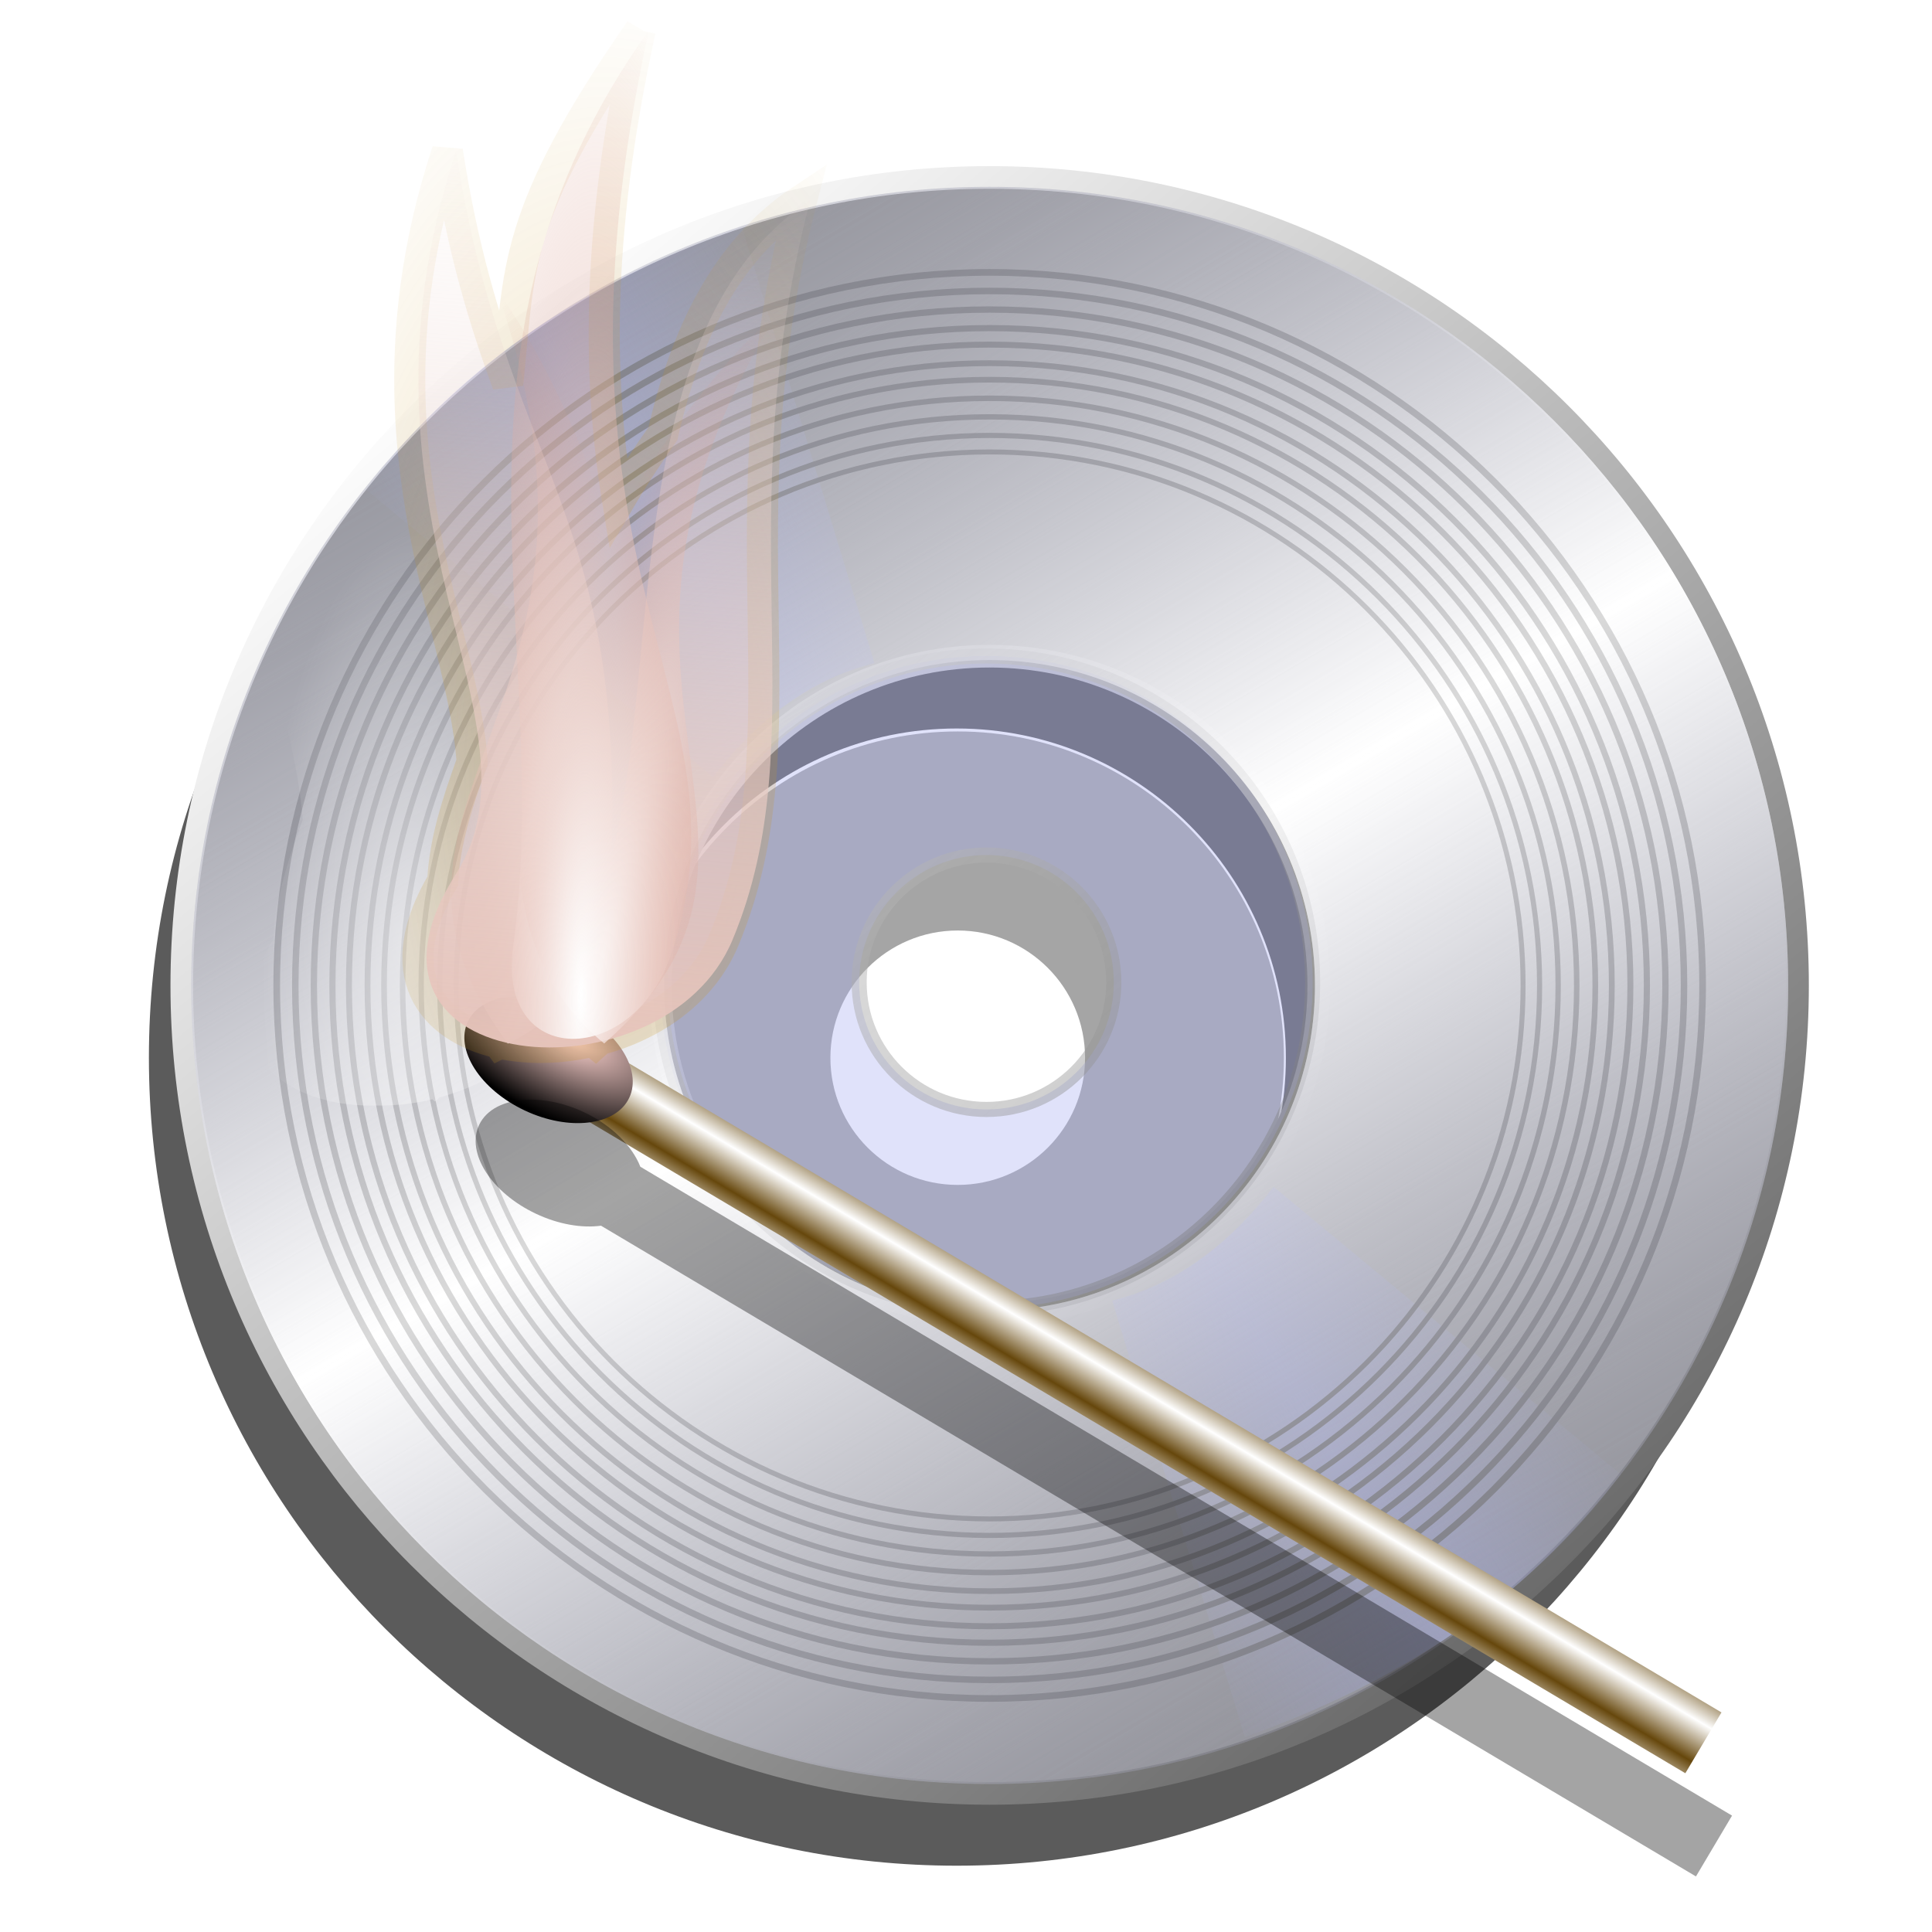 <?xml version="1.0" encoding="UTF-8" standalone="no"?>
<!-- Created with Inkscape (http://www.inkscape.org/) -->
<svg xmlns:dc="http://purl.org/dc/elements/1.1/" xmlns:cc="http://creativecommons.org/ns#" xmlns:rdf="http://www.w3.org/1999/02/22-rdf-syntax-ns#" xmlns:svg="http://www.w3.org/2000/svg" xmlns="http://www.w3.org/2000/svg" xmlns:xlink="http://www.w3.org/1999/xlink" xmlns:sodipodi="http://sodipodi.sourceforge.net/DTD/sodipodi-0.dtd" xmlns:inkscape="http://www.inkscape.org/namespaces/inkscape" id="svg2" sodipodi:version="0.32" inkscape:version="0.48.0 r9654" width="256" height="256" version="1.0" sodipodi:docname="burn-image.svg" inkscape:output_extension="org.inkscape.output.svg.inkscape">
 <defs id="defs5">
  <linearGradient y2="-7.475" x2="16.09" y1="-7.475" x1="13.515" spreadMethod="reflect" gradientUnits="userSpaceOnUse" id="linearGradient2595" xlink:href="#linearGradient3578" inkscape:collect="always"/>
  <linearGradient y2="-7.475" x2="16.09" y1="-2.21" x1="15.65" spreadMethod="reflect" gradientUnits="userSpaceOnUse" id="linearGradient3610" xlink:href="#linearGradient3578" inkscape:collect="always"/>
  <linearGradient y2="-7.475" x2="16.09" y1="-6.409" x1="10.621" spreadMethod="reflect" gradientUnits="userSpaceOnUse" id="linearGradient3608" xlink:href="#linearGradient3578" inkscape:collect="always"/>
  <linearGradient y2="-1.513" x2="9.718" y1="-5.887" x1="11.187" spreadMethod="reflect" gradientUnits="userSpaceOnUse" id="linearGradient3606" xlink:href="#linearGradient3578" inkscape:collect="always"/>
  <linearGradient y2="-4.516" x2="12.916" y1="-3.754" x1="7.771" spreadMethod="reflect" gradientUnits="userSpaceOnUse" id="linearGradient3604" xlink:href="#linearGradient3578" inkscape:collect="always"/>
  <linearGradient y2="-3.733" x2="14.94" y1="-2.275" x1="17.08" spreadMethod="reflect" gradientUnits="userSpaceOnUse" id="linearGradient3602" xlink:href="#linearGradient3578" inkscape:collect="always"/>
  <linearGradient y2="-1.992" x2="17.377" y1="-6.256" x1="15.582" spreadMethod="reflect" gradientUnits="userSpaceOnUse" id="linearGradient3600" xlink:href="#linearGradient3578" inkscape:collect="always"/>
  <linearGradient y2="-7.475" x2="16.09" y1="-10.978" x1="16.691" spreadMethod="reflect" gradientUnits="userSpaceOnUse" id="linearGradient3598" xlink:href="#linearGradient3578" inkscape:collect="always"/>
  <linearGradient y2="-11.199" x2="11.132" y1="-11.391" x1="16.387" spreadMethod="reflect" gradientUnits="userSpaceOnUse" id="linearGradient3596" xlink:href="#linearGradient3578" inkscape:collect="always"/>
  <linearGradient y2="-2.688" x2="8.696" y1="-11.587" x1="12.04" spreadMethod="reflect" gradientUnits="userSpaceOnUse" id="linearGradient3594" xlink:href="#linearGradient3578" inkscape:collect="always"/>
  <linearGradient y2="-5.778" x2="11.372" y1="-10.151" x1="12.906" spreadMethod="reflect" gradientUnits="userSpaceOnUse" id="linearGradient3592" xlink:href="#linearGradient3578" inkscape:collect="always"/>
  <linearGradient y2="-6.953" x2="17.747" y1="-5.908" x1="16.387" spreadMethod="reflect" gradientUnits="userSpaceOnUse" id="linearGradient3590" xlink:href="#linearGradient3578" inkscape:collect="always"/>
  <linearGradient y2="-8.02" x2="17.07" y1="-7.475" x1="13.515" spreadMethod="reflect" gradientUnits="userSpaceOnUse" id="linearGradient3588" xlink:href="#linearGradient3578" inkscape:collect="always"/>
  <linearGradient y2="-6.583" x2="18.617" y1="-5.212" x1="16.909" spreadMethod="reflect" gradientUnits="userSpaceOnUse" id="linearGradient3586" xlink:href="#linearGradient3578" inkscape:collect="always"/>
  <linearGradient id="linearGradient3578">
   <stop id="stop3580" stop-color="#000000" stop-opacity="1"/>
   <stop id="stop3582" offset="1" stop-color="#fffcfc" stop-opacity="1"/>
  </linearGradient>
  <filter id="filter4871" inkscape:collect="always">
   <feGaussianBlur id="feGaussianBlur4873" inkscape:collect="always"/>
  </filter>
  <linearGradient id="linearGradient4656">
   <stop id="stop4658" stop-color="#ffffff" stop-opacity="1"/>
   <stop id="stop4660" offset="1" stop-color="#d28c7b" stop-opacity="0"/>
  </linearGradient>
  <linearGradient id="linearGradient4674" inkscape:collect="always">
   <stop id="stop4676" stop-color="#e6c3ba" stop-opacity="1"/>
   <stop id="stop4678" offset="1" stop-color="#efddd9" stop-opacity="0"/>
  </linearGradient>
  <linearGradient id="linearGradient4735" inkscape:collect="always">
   <stop id="stop4737" stop-color="#c99520" stop-opacity="1"/>
   <stop id="stop4739" offset="1" stop-color="#c99520" stop-opacity="0"/>
  </linearGradient>
  <linearGradient id="linearGradient4832" inkscape:collect="always">
   <stop id="stop4834" stop-color="#66470c" stop-opacity="1"/>
   <stop id="stop4836" offset="1" stop-color="#ffffff" stop-opacity="1"/>
  </linearGradient>
  <linearGradient id="linearGradient4842" inkscape:collect="always">
   <stop id="stop4844" stop-color="#ffd4d0" stop-opacity="1"/>
   <stop id="stop4846" offset="1" stop-color="#000000" stop-opacity="1"/>
  </linearGradient>
  <linearGradient id="linearGradient4913" inkscape:collect="always">
   <stop id="stop4915" stop-color="#ffffff" stop-opacity="1"/>
   <stop id="stop4917" offset="1" stop-color="#ffffff" stop-opacity="0"/>
  </linearGradient>
  <filter color-interpolation-filters="sRGB" inkscape:collect="always" id="filter3495">
   <feGaussianBlur inkscape:collect="always" id="feGaussianBlur3497"/>
  </filter>
  <linearGradient inkscape:collect="always" xlink:href="#linearGradient3453" id="linearGradient3388" x1="56.18" y1="38.573" x2="200.26" y2="210.36" gradientUnits="userSpaceOnUse"/>
  <linearGradient id="linearGradient3453" inkscape:collect="always">
   <stop id="stop3455" stop-color="#ffffff" stop-opacity="1"/>
   <stop id="stop3457" offset="1" stop-color="#6a6a6a" stop-opacity="1"/>
  </linearGradient>
  <linearGradient inkscape:collect="always" xlink:href="#linearGradient3424-4" id="linearGradient3430-8" x1="83.42" y1="151.03" x2="19.932" y2="43.14" gradientUnits="userSpaceOnUse" spreadMethod="reflect"/>
  <linearGradient inkscape:collect="always" id="linearGradient3424-4">
   <stop id="stop3426" stop-color="#ffffff" stop-opacity="1"/>
   <stop offset="1" id="stop3428" stop-color="#929292" stop-opacity="0"/>
  </linearGradient>
  <linearGradient inkscape:collect="always" xlink:href="#linearGradient3434-1" id="linearGradient3440-8" x1="121.72" y1="53.4" x2="156.52" y2="53.4" gradientUnits="userSpaceOnUse" spreadMethod="reflect" gradientTransform="matrix(0.844,-0.537,0.537,0.844,-48.768,87.152)"/>
  <linearGradient inkscape:collect="always" id="linearGradient3434-1">
   <stop id="stop3436" stop-color="#abb2f2" stop-opacity="0.449"/>
   <stop offset="1" id="stop3438" stop-color="#abb2f2" stop-opacity="0"/>
  </linearGradient>
  <linearGradient inkscape:collect="always" xlink:href="#linearGradient3434-1" id="linearGradient3444-0" gradientUnits="userSpaceOnUse" gradientTransform="matrix(-0.844,0.537,-0.537,-0.844,301.209,166.667)" spreadMethod="reflect" x1="121.72" y1="53.4" x2="156.52" y2="53.4"/>
  <linearGradient inkscape:collect="always" xlink:href="#linearGradient3413" id="linearGradient3419" gradientUnits="userSpaceOnUse" gradientTransform="matrix(0.404,0,0,0.404,74.555,75.535)" x1="56.18" y1="38.573" x2="200.26" y2="210.36"/>
  <linearGradient id="linearGradient3413">
   <stop id="stop3415" stop-color="#cfcfcf" stop-opacity="0.544"/>
   <stop offset="1" id="stop3417" stop-color="#787878" stop-opacity="0.386"/>
  </linearGradient>
  <linearGradient id="linearGradient3448-0" inkscape:collect="always">
   <stop id="stop3450" stop-color="#ffffff" stop-opacity="0.72"/>
   <stop id="stop3452" offset="1" stop-color="#8688ac" stop-opacity="0.159"/>
  </linearGradient>
  <linearGradient y2="43.14" x2="19.932" y1="151.03" x1="83.42" spreadMethod="reflect" gradientUnits="userSpaceOnUse" id="linearGradient4066" xlink:href="#linearGradient3448-0" inkscape:collect="always"/>
  <radialGradient inkscape:collect="always" xlink:href="#linearGradient4913" id="radialGradient4243" gradientUnits="userSpaceOnUse" gradientTransform="matrix(0.684,0.015,-0.041,1.917,163.234,-15.836)" cx="-82.59" cy="73.16" fx="-82.59" fy="73.16" r="27.06"/>
  <linearGradient inkscape:collect="always" xlink:href="#linearGradient4832" id="linearGradient4245" gradientUnits="userSpaceOnUse" gradientTransform="matrix(1.217,0,0,0.391,372.339,34.09)" spreadMethod="reflect" x1="-72.37" y1="63.813" x2="-72.37" y2="50.584"/>
  <radialGradient inkscape:collect="always" xlink:href="#linearGradient4842" id="radialGradient4247" gradientUnits="userSpaceOnUse" gradientTransform="matrix(1.871,0.022,-0.011,0.919,81.277,8.304)" cx="-92.62" cy="53.933" fx="-92.62" fy="53.933" r="12.06"/>
  <radialGradient inkscape:collect="always" xlink:href="#linearGradient4735" id="radialGradient4249" gradientUnits="userSpaceOnUse" gradientTransform="matrix(1.939,-0.008,0.015,3.854,257.341,-201.501)" cx="-43.979" cy="72.04" fx="-43.979" fy="72.04" r="28.579"/>
  <radialGradient inkscape:collect="always" xlink:href="#linearGradient4656" id="radialGradient4251" gradientUnits="userSpaceOnUse" gradientTransform="matrix(1,-0.004,0.028,6.665,235.461,-433.686)" cx="-75.03" cy="80.2" fx="-75.03" fy="80.2" r="13.677"/>
  <linearGradient inkscape:collect="always" xlink:href="#linearGradient4674" id="linearGradient4253" gradientUnits="userSpaceOnUse" gradientTransform="translate(249.805,-23.735)" x1="-80.68" y1="139.56" x2="-70.32" y2="13.486"/>
  <radialGradient inkscape:collect="always" xlink:href="#linearGradient4656" id="radialGradient4255" gradientUnits="userSpaceOnUse" gradientTransform="matrix(-0.975,-0.222,-1.481,6.499,218.303,-437.04)" cx="-75.03" cy="80.2" fx="-75.03" fy="80.2" r="13.677"/>
  <radialGradient inkscape:collect="always" xlink:href="#linearGradient4656" id="radialGradient4257" gradientUnits="userSpaceOnUse" gradientTransform="matrix(1.891,0.034,-0.195,10.775,348.058,-610.854)" cx="-87.39" cy="66.798" fx="-87.39" fy="66.798" r="12.661"/>
 </defs>
 <sodipodi:namedview inkscape:window-height="1022" inkscape:window-width="1680" inkscape:pageshadow="2" inkscape:pageopacity="0.0" guidetolerance="10.0" gridtolerance="10.0" objecttolerance="10.0" borderopacity="1.0" bordercolor="#666666" pagecolor="#ffffff" id="base" width="256" height="256" inkscape:zoom="1.83" inkscape:cx="128" inkscape:cy="128" inkscape:window-x="-2" inkscape:window-y="0" inkscape:current-layer="svg2" showgrid="false" inkscape:window-maximized="1"/>
 <g inkscape:label="1. réteg" id="layer1" transform="translate(1.604,-2.066)">
  <g id="g2637">
   <g id="g3612" transform="translate(-2.572,0)">
    <g id="g2650" stroke-opacity="1" fill="url(#linearGradient2595)" font-family="Bitstream Vera Sans" stroke="none" font-style="normal" stroke-linejoin="miter" fill-opacity="1" font-weight="normal" stroke-linecap="butt" stroke-width="1" font-size="12">
     <path id="path2652" d="M 16.188,-12.219 L 12.094,-12.188 L 12.801,-11.48 L 16.895,-11.512 L 16.188,-12.219 z" fill="url(#linearGradient2595)" fill-opacity="1"/>
     <path id="path2654" d="M 12.094,-12.188 L 8.75,-3.438 L 9.457,-2.73 L 12.801,-11.48 L 12.094,-12.188 z" fill="url(#linearGradient2595)" fill-opacity="1"/>
     <path id="path2662" d="M 14.75,-5.688 L 15.531,-3.469 L 16.238,-2.762 L 15.457,-4.98 L 14.75,-5.688 z" fill="url(#linearGradient2595)" fill-opacity="1"/>
     <path id="path2664" d="M 15.531,-3.469 L 15.531,-3.438 L 16.238,-2.73 L 16.238,-2.762 L 15.531,-3.469 z" fill="url(#linearGradient2595)" fill-opacity="1"/>
     <path id="path2672" d="M 17.92,-11.52 C 17.479,-11.961 16.896,-12.234 16.188,-12.219 L 16.895,-11.512 C 17.604,-11.527 18.186,-11.254 18.627,-10.812 L 17.92,-11.52 z" fill="url(#linearGradient2595)" fill-opacity="1"/>
     <path id="path2674" d="M 16.219,-11.969 C 16.818,-11.966 17.317,-11.726 17.7,-11.343 L 18.407,-10.636 C 18.024,-11.019 17.525,-11.259 16.926,-11.262 L 16.219,-11.969 z" fill="url(#linearGradient3598)" fill-opacity="1"/>
     <path id="path2676" d="M 17.7,-11.343 C 19.262,-9.781 18.899,-5.843 15.594,-5.906 L 16.301,-5.199 C 19.606,-5.136 19.969,-9.074 18.407,-10.636 L 17.7,-11.343 z" fill="url(#linearGradient2595)" fill-opacity="1"/>
     <path id="path2678" d="M 15.594,-5.906 L 16.375,-3.719 L 17.082,-3.012 L 16.301,-5.199 L 15.594,-5.906 z" fill="url(#linearGradient2595)" fill-opacity="1"/>
     <path id="path2680" d="M 16.375,-3.719 L 15.719,-3.719 L 16.426,-3.012 L 17.082,-3.012 L 16.375,-3.719 z" fill="url(#linearGradient2595)" fill-opacity="1"/>
     <path id="path2684" d="M 14.875,-5.969 L 10.562,-5.969 L 11.27,-5.262 L 15.582,-5.262 L 14.875,-5.969 z" fill="url(#linearGradient2595)" fill-opacity="1"/>
     <path id="path2686" d="M 10.562,-5.969 L 9.75,-3.75 L 10.457,-3.043 L 11.27,-5.262 L 10.562,-5.969 z" fill="url(#linearGradient2595)" fill-opacity="1"/>
     <path id="path2690" d="M 9.188,-3.75 L 12.281,-11.906 L 12.988,-11.199 L 9.895,-3.043 L 9.188,-3.75 z" fill="url(#linearGradient3594)" fill-opacity="1"/>
     <path id="path2660" d="M 10.812,-5.688 L 14.75,-5.688 L 15.457,-4.98 L 11.52,-4.98 L 10.812,-5.688 z" fill="url(#linearGradient3608)" fill-opacity="1"/>
     <path id="path2682" d="M 15.719,-3.719 L 14.875,-5.969 L 15.582,-5.262 L 16.426,-3.012 L 15.719,-3.719 z" fill="url(#linearGradient3610)" fill-opacity="1"/>
     <path id="path2688" d="M 9.75,-3.75 L 9.188,-3.75 L 9.895,-3.043 L 10.457,-3.043 L 9.75,-3.75 z" fill="url(#linearGradient2595)" fill-opacity="1"/>
     <path id="path2692" d="M 12.281,-11.906 L 16.219,-11.969 L 16.926,-11.262 L 12.988,-11.199 L 12.281,-11.906 z" fill="url(#linearGradient3596)" fill-opacity="1"/>
     <path id="path2694" d="M 13.594,-11.375 L 15.438,-6.438 L 16.145,-5.73 L 14.301,-10.668 L 13.594,-11.375 z" fill="url(#linearGradient2595)" fill-opacity="1"/>
     <path id="path2698" d="M 17.297,-10.695 C 16.872,-11.12 16.292,-11.392 15.594,-11.375 L 16.301,-10.668 C 17,-10.685 17.579,-10.413 18.004,-9.988 L 17.297,-10.695 z" fill="url(#linearGradient2595)" fill-opacity="1"/>
     <path id="path2700" d="M 15.594,-11.375 L 13.594,-11.375 L 14.301,-10.668 L 16.301,-10.668 L 15.594,-11.375 z" fill="url(#linearGradient2595)" fill-opacity="1"/>
     <path id="path2702" d="M 12.5,-11.25 L 10.719,-6.375 L 11.426,-5.668 L 13.207,-10.543 L 12.5,-11.25 z" fill="url(#linearGradient2595)" fill-opacity="1"/>
     <path id="path2704" d="M 10.719,-6.375 L 14.719,-6.312 L 15.426,-5.605 L 11.426,-5.668 L 10.719,-6.375 z" fill="url(#linearGradient2595)" fill-opacity="1"/>
     <path id="path2706" d="M 14.719,-6.312 L 12.969,-11.25 L 13.676,-10.543 L 15.426,-5.605 L 14.719,-6.312 z" fill="url(#linearGradient2595)" fill-opacity="1"/>
     <path id="path2708" d="M 12.969,-11.25 L 12.5,-11.25 L 13.207,-10.543 L 13.676,-10.543 L 12.969,-11.25 z" fill="url(#linearGradient2595)" fill-opacity="1"/>
     <path id="path2710" d="M 13.969,-11.125 L 15.562,-11.125 L 16.27,-10.418 L 14.676,-10.418 L 13.969,-11.125 z" fill="url(#linearGradient2595)" fill-opacity="1"/>
     <path id="path2712" d="M 15.562,-11.125 C 16.263,-11.142 16.808,-10.898 17.189,-10.517 L 17.896,-9.809 C 17.515,-10.191 16.97,-10.435 16.27,-10.418 L 15.562,-11.125 z" fill="url(#linearGradient2595)" fill-opacity="1"/>
     <path id="path2714" d="M 17.189,-10.517 C 18.416,-9.29 17.957,-6.644 15.594,-6.719 L 16.301,-6.012 C 18.665,-5.937 19.123,-8.583 17.896,-9.809 L 17.189,-10.517 z" fill="url(#linearGradient3588)" fill-opacity="1"/>
     <path id="path2716" d="M 15.594,-6.719 L 13.969,-11.125 L 14.676,-10.418 L 16.301,-6.012 L 15.594,-6.719 z" fill="url(#linearGradient2595)" fill-opacity="1"/>
     <path id="path2696" d="M 15.438,-6.438 C 18.435,-6.363 18.668,-9.323 17.297,-10.695 L 18.004,-9.988 C 19.375,-8.616 19.142,-5.656 16.145,-5.73 L 15.438,-6.438 z" fill="url(#linearGradient3590)" fill-opacity="1"/>
     <path id="path2722" d="M 11.156,-6.656 L 12.75,-11.031 L 13.457,-10.324 L 11.863,-5.949 L 11.156,-6.656 z" fill="url(#linearGradient3592)" fill-opacity="1"/>
     <path id="path2718" d="M 12.75,-11.031 L 14.375,-6.656 L 15.082,-5.949 L 13.457,-10.324 L 12.75,-11.031 z" fill="url(#linearGradient2595)" fill-opacity="1"/>
     <path id="path2720" d="M 14.375,-6.656 L 11.156,-6.656 L 11.863,-5.949 L 15.082,-5.949 L 14.375,-6.656 z" fill="url(#linearGradient2595)" fill-opacity="1"/>
     <path id="path2670" d="M 15.969,-5.688 C 19.235,-5.625 19.619,-9.821 17.92,-11.52 L 18.627,-10.812 C 20.326,-9.114 19.942,-4.918 16.676,-4.98 L 15.969,-5.688 z" fill="url(#linearGradient3586)" fill-opacity="1"/>
     <path id="path2668" d="M 16.781,-3.438 L 15.969,-5.688 L 16.676,-4.98 L 17.488,-2.73 L 16.781,-3.438 z" fill="url(#linearGradient3600)" fill-opacity="1"/>
     <path id="path2666" d="M 15.531,-3.438 L 16.781,-3.438 L 17.488,-2.73 L 16.238,-2.73 L 15.531,-3.438 z" fill="url(#linearGradient3602)" fill-opacity="1"/>
     <path id="path2656" d="M 8.75,-3.438 L 10,-3.438 L 10.707,-2.73 L 9.457,-2.73 L 8.75,-3.438 z" fill="url(#linearGradient3604)" fill-opacity="1"/>
     <path id="path2658" d="M 10,-3.438 L 10.812,-5.688 L 11.52,-4.98 L 10.707,-2.73 L 10,-3.438 z" fill="url(#linearGradient3606)" fill-opacity="1"/>
    </g>
    <path id="path2505" d="M 16.188,-12.175 L 12.094,-12.144 L 8.75,-3.394 L 10,-3.394 L 10.812,-5.644 L 14.75,-5.644 L 15.531,-3.425 L 15.531,-3.394 L 16.781,-3.394 L 15.969,-5.644 C 20.084,-5.565 19.623,-12.248 16.188,-12.175 z M 16.219,-11.925 C 19.263,-11.911 19.709,-5.784 15.594,-5.863 L 16.375,-3.675 L 15.719,-3.675 L 14.875,-5.925 L 10.562,-5.925 L 9.75,-3.706 L 9.187,-3.706 L 12.281,-11.863 L 16.219,-11.925 z M 13.594,-11.331 L 15.438,-6.394 C 19.363,-6.296 18.548,-11.404 15.594,-11.331 L 13.594,-11.331 z M 12.5,-11.206 L 10.719,-6.331 L 14.719,-6.269 L 12.969,-11.206 L 12.5,-11.206 z M 13.969,-11.081 L 15.562,-11.081 C 18.517,-11.154 18.692,-6.578 15.594,-6.675 L 13.969,-11.081 z M 12.75,-10.988 L 14.375,-6.613 L 11.156,-6.613 L 12.75,-10.988 z" stroke-opacity="1" fill="#333333" font-family="Bitstream Vera Sans" stroke="none" font-style="normal" stroke-linejoin="miter" fill-opacity="1" font-weight="normal" stroke-linecap="butt" stroke-width="1" font-size="12"/>
   </g>
   <path id="text2170" d="M 6.087,-4.024 C 6.077,-4.035 6.065,-4.043 6.053,-4.048 C 6.04,-4.054 6.027,-4.056 6.012,-4.056 C 5.959,-4.056 5.918,-4.025 5.89,-3.962 C 5.861,-3.899 5.847,-3.809 5.847,-3.691 L 5.847,-3.143 L 5.753,-3.143 L 5.753,-4.184 L 5.847,-4.184 L 5.847,-4.022 C 5.867,-4.085 5.893,-4.132 5.924,-4.162 C 5.956,-4.193 5.994,-4.209 6.039,-4.209 C 6.046,-4.209 6.053,-4.208 6.061,-4.206 C 6.068,-4.205 6.077,-4.203 6.087,-4.199 L 6.087,-4.024 M 6.385,-4.064 C 6.335,-4.064 6.295,-4.028 6.266,-3.956 C 6.237,-3.885 6.222,-3.787 6.222,-3.663 C 6.222,-3.538 6.236,-3.44 6.265,-3.368 C 6.295,-3.297 6.334,-3.261 6.385,-3.261 C 6.435,-3.261 6.474,-3.297 6.504,-3.369 C 6.533,-3.441 6.547,-3.539 6.547,-3.663 C 6.547,-3.786 6.533,-3.883 6.504,-3.955 C 6.474,-4.028 6.435,-4.064 6.385,-4.064 M 6.385,-4.209 C 6.466,-4.209 6.53,-4.16 6.577,-4.064 C 6.623,-3.967 6.647,-3.833 6.647,-3.663 C 6.647,-3.492 6.623,-3.358 6.577,-3.261 C 6.53,-3.165 6.466,-3.116 6.385,-3.116 C 6.303,-3.116 6.239,-3.165 6.193,-3.261 C 6.146,-3.358 6.123,-3.492 6.123,-3.663 C 6.123,-3.833 6.146,-3.967 6.193,-4.064 C 6.239,-4.16 6.303,-4.209 6.385,-4.209 M 7.022,-4.064 C 6.972,-4.064 6.932,-4.028 6.903,-3.956 C 6.874,-3.885 6.859,-3.787 6.859,-3.663 C 6.859,-3.538 6.874,-3.44 6.903,-3.368 C 6.932,-3.297 6.972,-3.261 7.022,-3.261 C 7.072,-3.261 7.112,-3.297 7.141,-3.369 C 7.17,-3.441 7.185,-3.539 7.185,-3.663 C 7.185,-3.786 7.17,-3.883 7.141,-3.955 C 7.112,-4.028 7.072,-4.064 7.022,-4.064 M 7.022,-4.209 C 7.104,-4.209 7.168,-4.16 7.214,-4.064 C 7.261,-3.967 7.284,-3.833 7.284,-3.663 C 7.284,-3.492 7.261,-3.358 7.214,-3.261 C 7.168,-3.165 7.104,-3.116 7.022,-3.116 C 6.941,-3.116 6.876,-3.165 6.83,-3.261 C 6.784,-3.358 6.761,-3.492 6.761,-3.663 C 6.761,-3.833 6.784,-3.967 6.83,-4.064 C 6.876,-4.16 6.941,-4.209 7.022,-4.209 M 7.532,-4.479 L 7.532,-4.184 L 7.724,-4.184 L 7.724,-4.051 L 7.532,-4.051 L 7.532,-3.486 C 7.532,-3.401 7.538,-3.347 7.55,-3.323 C 7.563,-3.298 7.589,-3.286 7.628,-3.286 L 7.724,-3.286 L 7.724,-3.143 L 7.628,-3.143 C 7.556,-3.143 7.506,-3.168 7.479,-3.217 C 7.451,-3.266 7.437,-3.356 7.437,-3.486 L 7.437,-4.051 L 7.369,-4.051 L 7.369,-4.184 L 7.437,-4.184 L 7.437,-4.479 L 7.532,-4.479 M 7.955,-4.376 L 7.955,-3.855 L 8.084,-3.855 C 8.132,-3.855 8.169,-3.877 8.195,-3.923 C 8.222,-3.968 8.235,-4.032 8.235,-4.116 C 8.235,-4.199 8.222,-4.263 8.195,-4.308 C 8.169,-4.353 8.132,-4.376 8.084,-4.376 L 7.955,-4.376 M 7.852,-4.53 L 8.084,-4.53 C 8.17,-4.53 8.234,-4.495 8.277,-4.424 C 8.321,-4.354 8.343,-4.251 8.343,-4.116 C 8.343,-3.979 8.321,-3.876 8.277,-3.806 C 8.234,-3.736 8.17,-3.701 8.084,-3.701 L 7.955,-3.701 L 7.955,-3.143 L 7.852,-3.143 L 7.852,-4.53 M 8.69,-3.666 C 8.614,-3.666 8.562,-3.65 8.532,-3.619 C 8.503,-3.587 8.489,-3.533 8.489,-3.457 C 8.489,-3.397 8.5,-3.348 8.521,-3.312 C 8.543,-3.277 8.573,-3.259 8.611,-3.259 C 8.663,-3.259 8.704,-3.293 8.736,-3.36 C 8.767,-3.427 8.783,-3.517 8.783,-3.628 L 8.783,-3.666 L 8.69,-3.666 M 8.877,-3.737 L 8.877,-3.143 L 8.783,-3.143 L 8.783,-3.301 C 8.762,-3.238 8.735,-3.191 8.703,-3.161 C 8.671,-3.131 8.632,-3.116 8.586,-3.116 C 8.528,-3.116 8.481,-3.146 8.446,-3.206 C 8.412,-3.266 8.395,-3.346 8.395,-3.446 C 8.395,-3.563 8.416,-3.651 8.459,-3.711 C 8.502,-3.77 8.566,-3.8 8.652,-3.8 L 8.783,-3.8 L 8.783,-3.817 C 8.783,-3.895 8.769,-3.956 8.74,-3.999 C 8.712,-4.042 8.672,-4.064 8.621,-4.064 C 8.588,-4.064 8.557,-4.057 8.526,-4.042 C 8.495,-4.028 8.465,-4.007 8.437,-3.978 L 8.437,-4.136 C 8.471,-4.16 8.504,-4.178 8.537,-4.19 C 8.569,-4.203 8.6,-4.209 8.631,-4.209 C 8.713,-4.209 8.775,-4.17 8.816,-4.092 C 8.856,-4.014 8.877,-3.895 8.877,-3.737 M 9.07,-4.589 L 9.164,-4.589 L 9.164,-3.143 L 9.07,-3.143 L 9.07,-4.589 M 9.717,-3.669 C 9.717,-3.58 9.729,-3.51 9.753,-3.46 C 9.778,-3.409 9.811,-3.384 9.853,-3.384 C 9.894,-3.384 9.927,-3.41 9.951,-3.461 C 9.975,-3.511 9.987,-3.581 9.987,-3.669 C 9.987,-3.755 9.975,-3.824 9.95,-3.875 C 9.926,-3.926 9.893,-3.952 9.852,-3.952 C 9.811,-3.952 9.778,-3.927 9.753,-3.876 C 9.729,-3.825 9.717,-3.756 9.717,-3.669 M 9.995,-3.391 C 9.974,-3.343 9.951,-3.308 9.925,-3.285 C 9.898,-3.263 9.868,-3.252 9.833,-3.252 C 9.775,-3.252 9.727,-3.29 9.69,-3.367 C 9.654,-3.444 9.636,-3.545 9.636,-3.669 C 9.636,-3.792 9.654,-3.893 9.691,-3.971 C 9.727,-4.048 9.775,-4.087 9.833,-4.087 C 9.868,-4.087 9.899,-4.075 9.925,-4.051 C 9.952,-4.028 9.975,-3.993 9.995,-3.946 L 9.995,-4.068 L 10.068,-4.068 L 10.068,-3.384 C 10.117,-3.398 10.156,-3.439 10.184,-3.508 C 10.212,-3.577 10.226,-3.667 10.226,-3.776 C 10.226,-3.843 10.22,-3.905 10.21,-3.963 C 10.199,-4.021 10.183,-4.075 10.161,-4.125 C 10.126,-4.206 10.083,-4.268 10.032,-4.31 C 9.981,-4.354 9.926,-4.376 9.866,-4.376 C 9.825,-4.376 9.785,-4.365 9.746,-4.345 C 9.708,-4.325 9.673,-4.295 9.64,-4.256 C 9.587,-4.193 9.545,-4.11 9.515,-4.007 C 9.485,-3.905 9.47,-3.794 9.47,-3.674 C 9.47,-3.576 9.48,-3.483 9.499,-3.397 C 9.519,-3.311 9.547,-3.235 9.584,-3.17 C 9.62,-3.105 9.661,-3.056 9.708,-3.023 C 9.754,-2.989 9.805,-2.972 9.858,-2.972 C 9.902,-2.972 9.945,-2.986 9.987,-3.013 C 10.029,-3.039 10.068,-3.078 10.103,-3.128 L 10.149,-3.025 C 10.107,-2.965 10.06,-2.919 10.01,-2.887 C 9.96,-2.855 9.909,-2.839 9.858,-2.839 C 9.795,-2.839 9.736,-2.86 9.68,-2.9 C 9.624,-2.941 9.575,-3 9.531,-3.077 C 9.488,-3.154 9.455,-3.244 9.432,-3.345 C 9.409,-3.448 9.398,-3.557 9.398,-3.674 C 9.398,-3.787 9.41,-3.894 9.433,-3.997 C 9.456,-4.099 9.489,-4.188 9.531,-4.266 C 9.575,-4.345 9.626,-4.405 9.683,-4.446 C 9.741,-4.488 9.801,-4.509 9.865,-4.509 C 9.937,-4.509 10.004,-4.482 10.066,-4.428 C 10.127,-4.375 10.179,-4.298 10.221,-4.199 C 10.246,-4.138 10.266,-4.072 10.279,-4.001 C 10.292,-3.93 10.299,-3.856 10.299,-3.78 C 10.299,-3.617 10.272,-3.489 10.218,-3.395 C 10.164,-3.3 10.09,-3.252 9.995,-3.248 L 9.995,-3.391 M 10.846,-3.702 C 10.846,-3.826 10.831,-3.922 10.803,-3.99 C 10.775,-4.058 10.736,-4.092 10.686,-4.092 C 10.635,-4.092 10.596,-4.058 10.568,-3.99 C 10.54,-3.922 10.526,-3.826 10.526,-3.702 C 10.526,-3.579 10.54,-3.483 10.568,-3.415 C 10.596,-3.347 10.635,-3.313 10.686,-3.313 C 10.736,-3.313 10.775,-3.347 10.803,-3.415 C 10.831,-3.483 10.846,-3.579 10.846,-3.702 M 10.939,-3.299 C 10.939,-3.122 10.918,-2.99 10.875,-2.904 C 10.831,-2.817 10.765,-2.774 10.676,-2.774 C 10.644,-2.774 10.613,-2.779 10.583,-2.788 C 10.554,-2.797 10.526,-2.81 10.498,-2.829 L 10.498,-2.995 C 10.526,-2.968 10.553,-2.948 10.58,-2.935 C 10.607,-2.922 10.634,-2.915 10.662,-2.915 C 10.723,-2.915 10.769,-2.945 10.8,-3.004 C 10.83,-3.062 10.846,-3.15 10.846,-3.268 L 10.846,-3.353 C 10.826,-3.291 10.801,-3.246 10.771,-3.215 C 10.741,-3.185 10.705,-3.17 10.663,-3.17 C 10.593,-3.17 10.536,-3.218 10.494,-3.316 C 10.451,-3.413 10.43,-3.542 10.43,-3.702 C 10.43,-3.863 10.451,-3.992 10.494,-4.089 C 10.536,-4.187 10.593,-4.235 10.663,-4.235 C 10.705,-4.235 10.741,-4.22 10.771,-4.19 C 10.801,-4.159 10.826,-4.114 10.846,-4.052 L 10.846,-4.21 L 10.939,-4.21 L 10.939,-3.299 M 11.576,-4.01 C 11.6,-4.087 11.628,-4.144 11.66,-4.18 C 11.693,-4.217 11.731,-4.235 11.775,-4.235 C 11.835,-4.235 11.88,-4.197 11.913,-4.121 C 11.945,-4.045 11.961,-3.938 11.961,-3.798 L 11.961,-3.17 L 11.867,-3.17 L 11.867,-3.792 C 11.867,-3.892 11.857,-3.966 11.838,-4.014 C 11.818,-4.062 11.789,-4.087 11.749,-4.087 C 11.701,-4.087 11.662,-4.057 11.634,-3.998 C 11.606,-3.94 11.592,-3.859 11.592,-3.758 L 11.592,-3.17 L 11.498,-3.17 L 11.498,-3.792 C 11.498,-3.892 11.488,-3.966 11.469,-4.014 C 11.449,-4.062 11.419,-4.087 11.379,-4.087 C 11.331,-4.087 11.293,-4.057 11.265,-3.997 C 11.237,-3.939 11.223,-3.859 11.223,-3.758 L 11.223,-3.17 L 11.129,-3.17 L 11.129,-4.21 L 11.223,-4.21 L 11.223,-4.049 C 11.244,-4.112 11.27,-4.159 11.3,-4.19 C 11.33,-4.22 11.365,-4.235 11.406,-4.235 C 11.447,-4.235 11.483,-4.216 11.511,-4.178 C 11.541,-4.139 11.562,-4.084 11.576,-4.01 M 12.407,-3.693 C 12.332,-3.693 12.279,-3.677 12.25,-3.645 C 12.221,-3.614 12.206,-3.56 12.206,-3.484 C 12.206,-3.423 12.217,-3.375 12.239,-3.339 C 12.261,-3.304 12.291,-3.286 12.329,-3.286 C 12.381,-3.286 12.422,-3.319 12.453,-3.386 C 12.485,-3.454 12.501,-3.543 12.501,-3.655 L 12.501,-3.693 L 12.407,-3.693 M 12.594,-3.763 L 12.594,-3.17 L 12.501,-3.17 L 12.501,-3.328 C 12.479,-3.265 12.453,-3.218 12.421,-3.187 C 12.389,-3.158 12.35,-3.143 12.304,-3.143 C 12.245,-3.143 12.199,-3.173 12.164,-3.232 C 12.13,-3.292 12.113,-3.372 12.113,-3.473 C 12.113,-3.59 12.134,-3.678 12.177,-3.737 C 12.22,-3.797 12.284,-3.827 12.369,-3.827 L 12.501,-3.827 L 12.501,-3.843 C 12.501,-3.922 12.486,-3.983 12.458,-4.025 C 12.43,-4.069 12.39,-4.09 12.339,-4.09 C 12.306,-4.09 12.274,-4.083 12.244,-4.069 C 12.213,-4.055 12.183,-4.033 12.154,-4.005 L 12.154,-4.163 C 12.189,-4.187 12.222,-4.205 12.254,-4.217 C 12.286,-4.229 12.318,-4.235 12.348,-4.235 C 12.431,-4.235 12.493,-4.196 12.533,-4.118 C 12.574,-4.04 12.594,-3.922 12.594,-3.763 M 12.788,-4.21 L 12.881,-4.21 L 12.881,-3.17 L 12.788,-3.17 L 12.788,-4.21 M 12.788,-4.615 L 12.881,-4.615 L 12.881,-4.399 L 12.788,-4.399 L 12.788,-4.615 M 13.077,-4.615 L 13.171,-4.615 L 13.171,-3.17 L 13.077,-3.17 L 13.077,-4.615 M 13.379,-3.406 L 13.487,-3.406 L 13.487,-3.17 L 13.379,-3.17 L 13.379,-3.406 M 14.108,-4.17 L 14.108,-4.01 C 14.082,-4.037 14.055,-4.057 14.029,-4.07 C 14.002,-4.084 13.975,-4.09 13.948,-4.09 C 13.887,-4.09 13.84,-4.055 13.807,-3.984 C 13.773,-3.914 13.756,-3.816 13.756,-3.689 C 13.756,-3.562 13.773,-3.463 13.807,-3.393 C 13.84,-3.323 13.887,-3.288 13.948,-3.288 C 13.975,-3.288 14.002,-3.294 14.029,-3.307 C 14.055,-3.321 14.082,-3.341 14.108,-3.368 L 14.108,-3.21 C 14.082,-3.187 14.055,-3.171 14.027,-3.16 C 13.999,-3.148 13.969,-3.143 13.938,-3.143 C 13.852,-3.143 13.784,-3.192 13.733,-3.291 C 13.683,-3.389 13.657,-3.522 13.657,-3.689 C 13.657,-3.859 13.683,-3.992 13.734,-4.089 C 13.785,-4.187 13.855,-4.235 13.944,-4.235 C 13.973,-4.235 14.001,-4.23 14.029,-4.219 C 14.056,-4.208 14.083,-4.192 14.108,-4.17 M 14.493,-4.09 C 14.443,-4.09 14.403,-4.054 14.374,-3.983 C 14.345,-3.911 14.33,-3.814 14.33,-3.689 C 14.33,-3.565 14.345,-3.466 14.374,-3.395 C 14.403,-3.323 14.443,-3.288 14.493,-3.288 C 14.543,-3.288 14.583,-3.324 14.612,-3.396 C 14.641,-3.467 14.656,-3.565 14.656,-3.689 C 14.656,-3.812 14.641,-3.91 14.612,-3.982 C 14.583,-4.054 14.543,-4.09 14.493,-4.09 M 14.493,-4.235 C 14.575,-4.235 14.639,-4.187 14.685,-4.09 C 14.732,-3.994 14.755,-3.86 14.755,-3.689 C 14.755,-3.519 14.732,-3.385 14.685,-3.288 C 14.639,-3.191 14.575,-3.143 14.493,-3.143 C 14.412,-3.143 14.347,-3.191 14.301,-3.288 C 14.255,-3.385 14.232,-3.519 14.232,-3.689 C 14.232,-3.86 14.255,-3.994 14.301,-4.09 C 14.347,-4.187 14.412,-4.235 14.493,-4.235 M 15.354,-4.01 C 15.377,-4.087 15.405,-4.144 15.438,-4.18 C 15.47,-4.217 15.509,-4.235 15.553,-4.235 C 15.612,-4.235 15.658,-4.197 15.69,-4.121 C 15.723,-4.045 15.739,-3.938 15.739,-3.798 L 15.739,-3.17 L 15.644,-3.17 L 15.644,-3.792 C 15.644,-3.892 15.635,-3.966 15.615,-4.014 C 15.596,-4.062 15.567,-4.087 15.527,-4.087 C 15.478,-4.087 15.44,-4.057 15.412,-3.998 C 15.384,-3.94 15.37,-3.859 15.37,-3.758 L 15.37,-3.17 L 15.275,-3.17 L 15.275,-3.792 C 15.275,-3.892 15.266,-3.966 15.246,-4.014 C 15.227,-4.062 15.197,-4.087 15.157,-4.087 C 15.109,-4.087 15.071,-4.057 15.043,-3.997 C 15.015,-3.939 15,-3.859 15,-3.758 L 15,-3.17 L 14.906,-3.17 L 14.906,-4.21 L 15,-4.21 L 15,-4.049 C 15.022,-4.112 15.047,-4.159 15.077,-4.19 C 15.107,-4.22 15.143,-4.235 15.184,-4.235 C 15.225,-4.235 15.26,-4.216 15.289,-4.178 C 15.318,-4.139 15.34,-4.084 15.354,-4.01" sodipodi:nodetypes="csssccccccssscccsssssssccsssssssccsssssssccssssssscccccccsccccsccccccccccsssccccsssccccccssssscccccccssssscccsssccssscccccccsssssssccsssssssccccsssssssssssssssccssssssssssssssscccsssssssccsssccsssccssssssscccccsssccccsssccccsssccccccsssccssssscccccccssssscccsssccssscccccccccccccccccccccccsssssssccsssssssccsssssssccsssssssccsssccccsssccccsssccccccsssc" stroke-opacity="1" fill="#d40000" font-family="Bitstream Vera Sans" stroke="none" font-style="normal" stroke-linejoin="miter" fill-opacity="1" font-weight="normal" stroke-linecap="butt" stroke-width="1" font-size="4"/>
  </g>
 </g>
 <g id="g3499" transform="translate(5.401,3.199)">
  <g transform="translate(224.762,3.81)" id="g3491" filter="url(#filter3495)">
   <path id="path3478" d="m -103.402,26.082 c -59.094,0 -107.031,47.969 -107.031,107.062 0,59.094 47.937,107.062 107.031,107.062 59.094,0 107.062,-47.969 107.063,-107.062 0,-59.094 -47.969,-107.062 -107.063,-107.062 z m 0,63.438 c 24.082,-2e-6 43.625,19.543 43.625,43.625 0,24.082 -19.543,43.625 -43.625,43.625 -24.082,0 -43.625,-19.543 -43.625,-43.625 0,-24.082 19.543,-43.625 43.625,-43.625 z" inkscape:connector-curvature="0" fill="#000000" stroke="none" fill-opacity="0.643"/>
   <path id="path3482" d="m -103.259,89.912 c -23.856,0 -43.216,19.39 -43.216,43.247 0,23.856 19.359,43.216 43.216,43.216 23.856,0 43.216,-19.359 43.216,-43.216 0,-23.856 -19.359,-43.247 -43.216,-43.247 z m 0,26.375 c 9.312,0 16.872,7.56 16.872,16.871 -1e-5,9.312 -7.56,16.841 -16.872,16.841 -9.312,0 -16.872,-7.529 -16.872,-16.841 0,-9.312 7.56,-16.871 16.872,-16.871 z" inkscape:connector-curvature="0" fill="#000000" stroke="none" fill-opacity="0.353"/>
  </g>
  <path id="path2610" d="m 125.719,20.312 c -59.094,0 -107.031,47.969 -107.031,107.062 0,59.094 47.937,107.062 107.031,107.062 59.094,0 107.062,-47.969 107.062,-107.062 0,-59.094 -47.969,-107.062 -107.062,-107.062 z m 0,63.438 c 24.082,-2e-6 43.625,19.543 43.625,43.625 0,24.082 -19.543,43.625 -43.625,43.625 -24.082,0 -43.625,-19.543 -43.625,-43.625 -2e-6,-24.082 19.543,-43.625 43.625,-43.625 z" inkscape:connector-curvature="0" stroke-opacity="1" stroke-dasharray="none" fill="#929292" stroke="url(#linearGradient3388)" stroke-linejoin="round" fill-opacity="1" stroke-linecap="round" stroke-width="3" stroke-dashoffset="0" stroke-miterlimit="4"/>
  <path d="m 125.719,21.557 c -58.407,0 -105.787,47.411 -105.787,105.818 0,58.407 47.38,105.818 105.787,105.818 58.407,0 105.818,-47.411 105.818,-105.818 0,-58.407 -47.411,-105.818 -105.818,-105.818 z m 0,62.7 c 23.802,-2e-6 43.118,19.316 43.118,43.118 0,23.802 -19.316,43.118 -43.118,43.118 -23.802,0 -43.118,-19.316 -43.118,-43.118 -2e-6,-23.802 19.316,-43.118 43.118,-43.118 z" id="path3422" inkscape:connector-curvature="0" fill="url(#linearGradient3430-8)" stroke="none" fill-opacity="1"/>
  <path sodipodi:nodetypes="ccccc" id="path3432" d="M 43.068,61.65 C 55.976,44.572 73.227,33.811 92.9,26.856 L 110.472,84.685 C 103.259,86.433 95.867,90.965 89.084,99.766 L 43.068,61.65 z" inkscape:connector-curvature="0" fill="url(#linearGradient3440-8)" fill-rule="evenodd" stroke="none" fill-opacity="1"/>
  <path d="m 209.374,192.169 c -12.908,17.078 -30.159,27.84 -49.832,34.795 L 141.969,169.134 c 7.213,-1.748 14.605,-6.28 21.389,-15.081 l 46.016,38.115 z" id="path3442" sodipodi:nodetypes="ccccc" inkscape:connector-curvature="0" fill="url(#linearGradient3444-0)" fill-rule="evenodd" stroke="none" fill-opacity="1"/>
  <path id="path3403" d="m 125.312,83.722 c -23.856,0 -43.216,19.39 -43.216,43.247 0,23.856 19.359,43.216 43.216,43.216 23.856,0 43.216,-19.359 43.216,-43.216 0,-23.856 -19.359,-43.247 -43.216,-43.247 z m 0,26.375 c 9.312,0 16.872,7.56 16.872,16.871 -1e-5,9.312 -7.56,16.841 -16.872,16.841 -9.312,0 -16.872,-7.529 -16.872,-16.841 0,-9.312 7.56,-16.871 16.872,-16.871 z" inkscape:connector-curvature="0" stroke-opacity="1" stroke-dasharray="none" fill="#abb2f2" stroke="url(#linearGradient3419)" stroke-linejoin="round" fill-opacity="0.374" stroke-linecap="round" stroke-width="2" stroke-dashoffset="0" stroke-miterlimit="4"/>
  <path sodipodi:nodetypes="csssc" d="m 125.721,32.893 c -52.15,0 -94.454,42.332 -94.454,94.482 0,52.15 42.305,94.482 94.454,94.482 52.15,0 94.482,-42.332 94.482,-94.482 0,-52.15 -42.332,-94.482 -94.482,-94.482 z" id="path3456" inkscape:connector-curvature="0" stroke-opacity="1" stroke-dasharray="none" fill="none" stroke="#787878" stroke-linejoin="round" stroke-linecap="round" stroke-width="0.882" stroke-dashoffset="0" stroke-miterlimit="4"/>
  <path id="path3458" d="m 125.721,35.354 c -50.792,0 -91.994,41.229 -91.994,92.021 0,50.792 41.203,92.021 91.994,92.021 50.792,0 92.021,-41.229 92.021,-92.021 0,-50.792 -41.229,-92.021 -92.021,-92.021 z" sodipodi:nodetypes="csssc" inkscape:connector-curvature="0" stroke-opacity="1" stroke-dasharray="none" fill="none" stroke="#787878" stroke-linejoin="round" stroke-linecap="round" stroke-width="0.86" stroke-dashoffset="0" stroke-miterlimit="4"/>
  <path sodipodi:nodetypes="csssc" d="m 125.721,37.815 c -49.433,0 -89.534,40.127 -89.534,89.56 0,49.433 40.101,89.56 89.534,89.56 49.433,0 89.56,-40.127 89.56,-89.56 0,-49.433 -40.127,-89.56 -89.56,-89.56 z" id="path3460" inkscape:connector-curvature="0" stroke-opacity="1" stroke-dasharray="none" fill="none" stroke="#787878" stroke-linejoin="round" stroke-linecap="round" stroke-width="0.837" stroke-dashoffset="0" stroke-miterlimit="4"/>
  <path id="path3462" d="m 125.722,40.276 c -48.075,0 -87.074,39.024 -87.074,87.099 0,48.075 38.999,87.099 87.074,87.099 48.075,0 87.099,-39.024 87.099,-87.099 0,-48.075 -39.024,-87.099 -87.099,-87.099 z" sodipodi:nodetypes="csssc" inkscape:connector-curvature="0" stroke-opacity="1" stroke-dasharray="none" fill="none" stroke="#787878" stroke-linejoin="round" stroke-linecap="round" stroke-width="0.814" stroke-dashoffset="0" stroke-miterlimit="4"/>
  <path sodipodi:nodetypes="csssc" d="m 125.722,42.464 c -46.867,0 -84.886,38.044 -84.886,84.911 0,46.867 38.019,84.911 84.886,84.911 46.867,0 84.911,-38.044 84.911,-84.911 0,-46.867 -38.044,-84.911 -84.911,-84.911 z" id="path3464" inkscape:connector-curvature="0" stroke-opacity="1" stroke-dasharray="none" fill="none" stroke="#787878" stroke-linejoin="round" stroke-linecap="round" stroke-width="0.793" stroke-dashoffset="0" stroke-miterlimit="4"/>
  <path id="path3466" d="m 125.722,44.925 c -45.509,0 -82.426,36.941 -82.426,82.45 0,45.509 36.917,82.45 82.426,82.45 45.509,0 82.45,-36.941 82.45,-82.45 0,-45.509 -36.941,-82.45 -82.45,-82.45 z" sodipodi:nodetypes="csssc" inkscape:connector-curvature="0" stroke-opacity="1" stroke-dasharray="none" fill="none" stroke="#787878" stroke-linejoin="round" stroke-linecap="round" stroke-width="0.77" stroke-dashoffset="0" stroke-miterlimit="4"/>
  <path sodipodi:nodetypes="csssc" d="m 125.723,47.113 c -44.301,0 -80.238,35.961 -80.238,80.262 0,44.301 35.937,80.262 80.238,80.262 44.301,0 80.262,-35.961 80.262,-80.262 0,-44.301 -35.961,-80.262 -80.262,-80.262 z" id="path3468" inkscape:connector-curvature="0" stroke-opacity="1" stroke-dasharray="none" fill="none" stroke="#787878" stroke-linejoin="round" stroke-linecap="round" stroke-width="0.75" stroke-dashoffset="0" stroke-miterlimit="4"/>
  <path id="path3470" d="m 125.723,49.575 c -42.942,0 -77.778,34.858 -77.778,77.8 0,42.942 34.835,77.8 77.778,77.8 42.942,0 77.8,-34.858 77.8,-77.8 0,-42.942 -34.858,-77.8 -77.8,-77.8 z" sodipodi:nodetypes="csssc" inkscape:connector-curvature="0" stroke-opacity="1" stroke-dasharray="none" fill="none" stroke="#787878" stroke-linejoin="round" stroke-linecap="round" stroke-width="0.727" stroke-dashoffset="0" stroke-miterlimit="4"/>
  <path sodipodi:nodetypes="csssc" d="m 125.723,52.036 c -41.584,0 -75.317,33.755 -75.317,75.339 0,41.584 33.733,75.339 75.317,75.339 41.584,0 75.339,-33.755 75.339,-75.339 0,-41.584 -33.755,-75.339 -75.339,-75.339 z" id="path3472" inkscape:connector-curvature="0" stroke-opacity="1" stroke-dasharray="none" fill="none" stroke="#787878" stroke-linejoin="round" stroke-linecap="round" stroke-width="0.704" stroke-dashoffset="0" stroke-miterlimit="4"/>
  <path id="path3474" d="m 125.724,54.497 c -40.225,0 -72.857,32.653 -72.857,72.878 0,40.225 32.631,72.878 72.857,72.878 40.225,0 72.878,-32.653 72.878,-72.878 0,-40.225 -32.653,-72.878 -72.878,-72.878 z" sodipodi:nodetypes="csssc" inkscape:connector-curvature="0" stroke-opacity="1" stroke-dasharray="none" fill="none" stroke="#787878" stroke-linejoin="round" stroke-linecap="round" stroke-width="0.681" stroke-dashoffset="0" stroke-miterlimit="4"/>
  <path sodipodi:nodetypes="csssc" d="m 125.724,56.685 c -39.018,0 -70.67,31.672 -70.67,70.69 0,39.018 31.652,70.69 70.67,70.69 39.018,0 70.69,-31.672 70.69,-70.69 0,-39.018 -31.672,-70.69 -70.69,-70.69 z" id="path3476" inkscape:connector-curvature="0" stroke-opacity="1" stroke-dasharray="none" fill="none" stroke="#787878" stroke-linejoin="round" stroke-linecap="round" stroke-width="0.66" stroke-dashoffset="0" stroke-miterlimit="4"/>
  <path id="path3446" d="m 125.719,21.557 c -58.407,0 -105.787,47.411 -105.787,105.818 0,58.407 47.38,105.818 105.787,105.818 58.407,0 105.818,-47.411 105.818,-105.818 0,-58.407 -47.411,-105.818 -105.818,-105.818 z m 0,62.7 c 23.802,-2e-6 43.118,19.316 43.118,43.118 0,23.802 -19.316,43.118 -43.118,43.118 -23.802,0 -43.118,-19.316 -43.118,-43.118 -2e-6,-23.802 19.316,-43.118 43.118,-43.118 z" inkscape:connector-curvature="0" fill="url(#linearGradient4066)" stroke="none" fill-opacity="1"/>
 </g>
 <g id="g3309" transform="matrix(1.042,0,0,1.042,-54.261,-3.911)">
  <path inkscape:connector-curvature="0" id="path4877" d="m 111.954,14.908 c -12.871,18.522 -14.972,26.776 -16.005,36.365 -0.757,-1.186 -1.518,-2.339 -2.295,-3.413 0.768,2.174 1.418,4.287 2.001,6.326 -0.096,1.048 -0.219,2.177 -0.324,3.295 -2.6,-7.396 -5.056,-15.853 -6.796,-27.186 -0.25,0.761 -0.508,1.516 -0.736,2.265 -0.127,-0.756 -0.262,-1.483 -0.382,-2.265 -11.881,36.166 1.954,59.906 3.148,77.703 -1.885,5.222 -3.493,10.121 -3.737,15.182 -6.932,11.691 -1.521,18.602 7.091,20.566 0.029,0.04 0.059,0.078 0.088,0.118 0.039,-0.019 0.079,-0.039 0.118,-0.059 1.862,0.405 3.884,0.59 5.943,0.53 2.006,0.027 4.061,-0.17 6.12,-0.588 0.03,0.028 0.056,0.062 0.088,0.088 0.053,-0.046 0.097,-0.099 0.147,-0.147 0.204,-0.043 0.414,-0.1 0.618,-0.147 0.118,0.099 0.233,0.197 0.353,0.294 0.198,-0.173 0.367,-0.357 0.559,-0.53 6.697,-1.792 12.949,-5.977 15.741,-12.651 10.867,-25.981 -0.857,-52.629 9.886,-94.15 -0.452,0.301 -0.892,0.623 -1.324,0.941 0.08,-0.316 0.153,-0.624 0.235,-0.941 -9.871,6.574 -14.823,17.462 -17.653,29.745 -1.672,2.36 -3.277,4.83 -4.825,7.385 -2.22,-14.485 -2.636,-32.804 3.06,-58.726 -0.55,0.768 -1.072,1.529 -1.589,2.295 0.161,-0.768 0.299,-1.513 0.471,-2.295 z" opacity="0.5" fill="url(#radialGradient4243)" fill-rule="evenodd" stroke="none" fill-opacity="1"/>
  <g transform="matrix(0.941,0,0,0.941,1.706,5.373)" id="g4852">
   <rect id="rect4830" width="175.5" height="9.556" x="187.71" y="51.27" transform="matrix(0.86,0.511,-0.511,0.86,0,0)" fill="url(#linearGradient4245)" fill-rule="nonzero" stroke="none" fill-opacity="1"/>
   <path sodipodi:type="arc" id="path4840" sodipodi:cx="-94.552528" sodipodi:cy="59.727627" sodipodi:rx="12.062257" sodipodi:ry="7.5875487" d="m -82.49,59.728 c 0,4.19 -5.4,7.588 -12.062,7.588 -6.662,0 -12.062,-3.397 -12.062,-7.588 0,-4.19 5.4,-7.588 12.062,-7.588 6.662,0 12.062,3.397 12.062,7.588 z" transform="matrix(0.904,0.427,-0.427,0.904,238.636,127.856)" fill="url(#radialGradient4247)" fill-rule="nonzero" stroke="none" fill-opacity="1"/>
  </g>
  <g transform="matrix(0.941,0,0,0.941,-33.829,30.651)" id="g4813">
   <path inkscape:connector-curvature="0" d="M 177.808,-24.505 C 160.279,0.72 161.518,7.965 159.902,23.339 c -3.098,-8.464 -6.102,-18.12 -8.156,-31.5 -12.619,38.414 2.075,63.628 3.344,82.531 -2.002,5.546 -3.71,10.75 -3.969,16.125 -7.363,12.417 -1.616,19.757 7.531,21.844 0.031,0.042 0.063,0.083 0.094,0.125 0.042,-0.021 0.084,-0.042 0.125,-0.062 3.843,0.836 8.254,0.729 12.562,-0.281 0.119,0.1 0.222,0.214 0.344,0.312 0.196,-0.172 0.372,-0.36 0.562,-0.531 7.127,-1.898 13.811,-6.368 16.781,-13.469 11.542,-27.595 -0.91,-55.899 10.5,-100 -10.485,6.982 -15.744,18.547 -18.75,31.594 -2.108,2.975 -4.149,6.112 -6.062,9.375 -2.565,-15.621 -3.253,-35.449 3,-63.906 z" id="path4706" sodipodi:nodetypes="ccccccsccccscccc" opacity="0.321" stroke-opacity="1" stroke-dasharray="none" fill="none" stroke="url(#radialGradient4249)" stroke-linejoin="miter" stroke-linecap="butt" stroke-width="4.2" stroke-miterlimit="4"/>
   <path inkscape:connector-curvature="0" d="m 158.366,10.506 c 19.068,26.348 33.246,86.215 1.556,101.946 C 135.669,79.266 178.614,67.812 158.366,10.506 z" id="path4654" sodipodi:nodetypes="ccc" fill="url(#radialGradient4251)" fill-rule="evenodd" stroke="none" fill-opacity="1"/>
   <path inkscape:connector-curvature="0" d="m 152.918,89.494 c -17.557,27.608 28.043,31.21 37.354,8.949 C 201.814,70.849 189.368,42.544 200.778,-1.556 174.97,15.63 180.861,60.535 173.93,87.16 175.553,39.484 159.451,34.374 152.918,-8.171 c -16.304,49.631 12.969,77.271 0,97.665 z" id="path4664" sodipodi:nodetypes="cscccs" fill="url(#linearGradient4253)" fill-rule="evenodd" stroke="none" fill-opacity="1"/>
   <path inkscape:connector-curvature="0" sodipodi:nodetypes="ccc" id="path4682" d="M 196.69,13.275 C 172.335,34.831 145.446,90.166 172.943,112.428 203.848,85.33 164.434,64.787 196.69,13.275 z" fill="url(#radialGradient4255)" fill-rule="evenodd" stroke="none" fill-opacity="1"/>
   <path inkscape:connector-curvature="0" d="m 160.7,98.833 c -2.677,17.286 16.515,16.905 21.401,1.167 11.401,-34.508 -19.429,-50.261 -3.113,-124.514 -30.726,42.94 -12.81,82.277 -18.288,123.346 z" id="path4686" sodipodi:nodetypes="cccc" fill="url(#radialGradient4257)" fill-rule="evenodd" stroke="none" fill-opacity="1"/>
  </g>
  <path inkscape:connector-curvature="0" transform="matrix(0.941,0,0,0.941,1.706,5.373)" id="rect4858" d="m 124.746,146.886 c -3.019,0.113 -5.462,1.276 -6.469,3.406 -1.79,3.786 1.637,9.154 7.656,12 3.073,1.453 6.221,1.975 8.812,1.625 l 147.969,87.938 4.875,-8.219 -147.531,-87.688 c -1.08,-2.773 -3.832,-5.582 -7.625,-7.375 -2.634,-1.245 -5.339,-1.775 -7.688,-1.688 z" fill="#000000" filter="url(#filter4871)" fill-rule="nonzero" stroke="none" fill-opacity="0.357"/>
 </g>
</svg>
